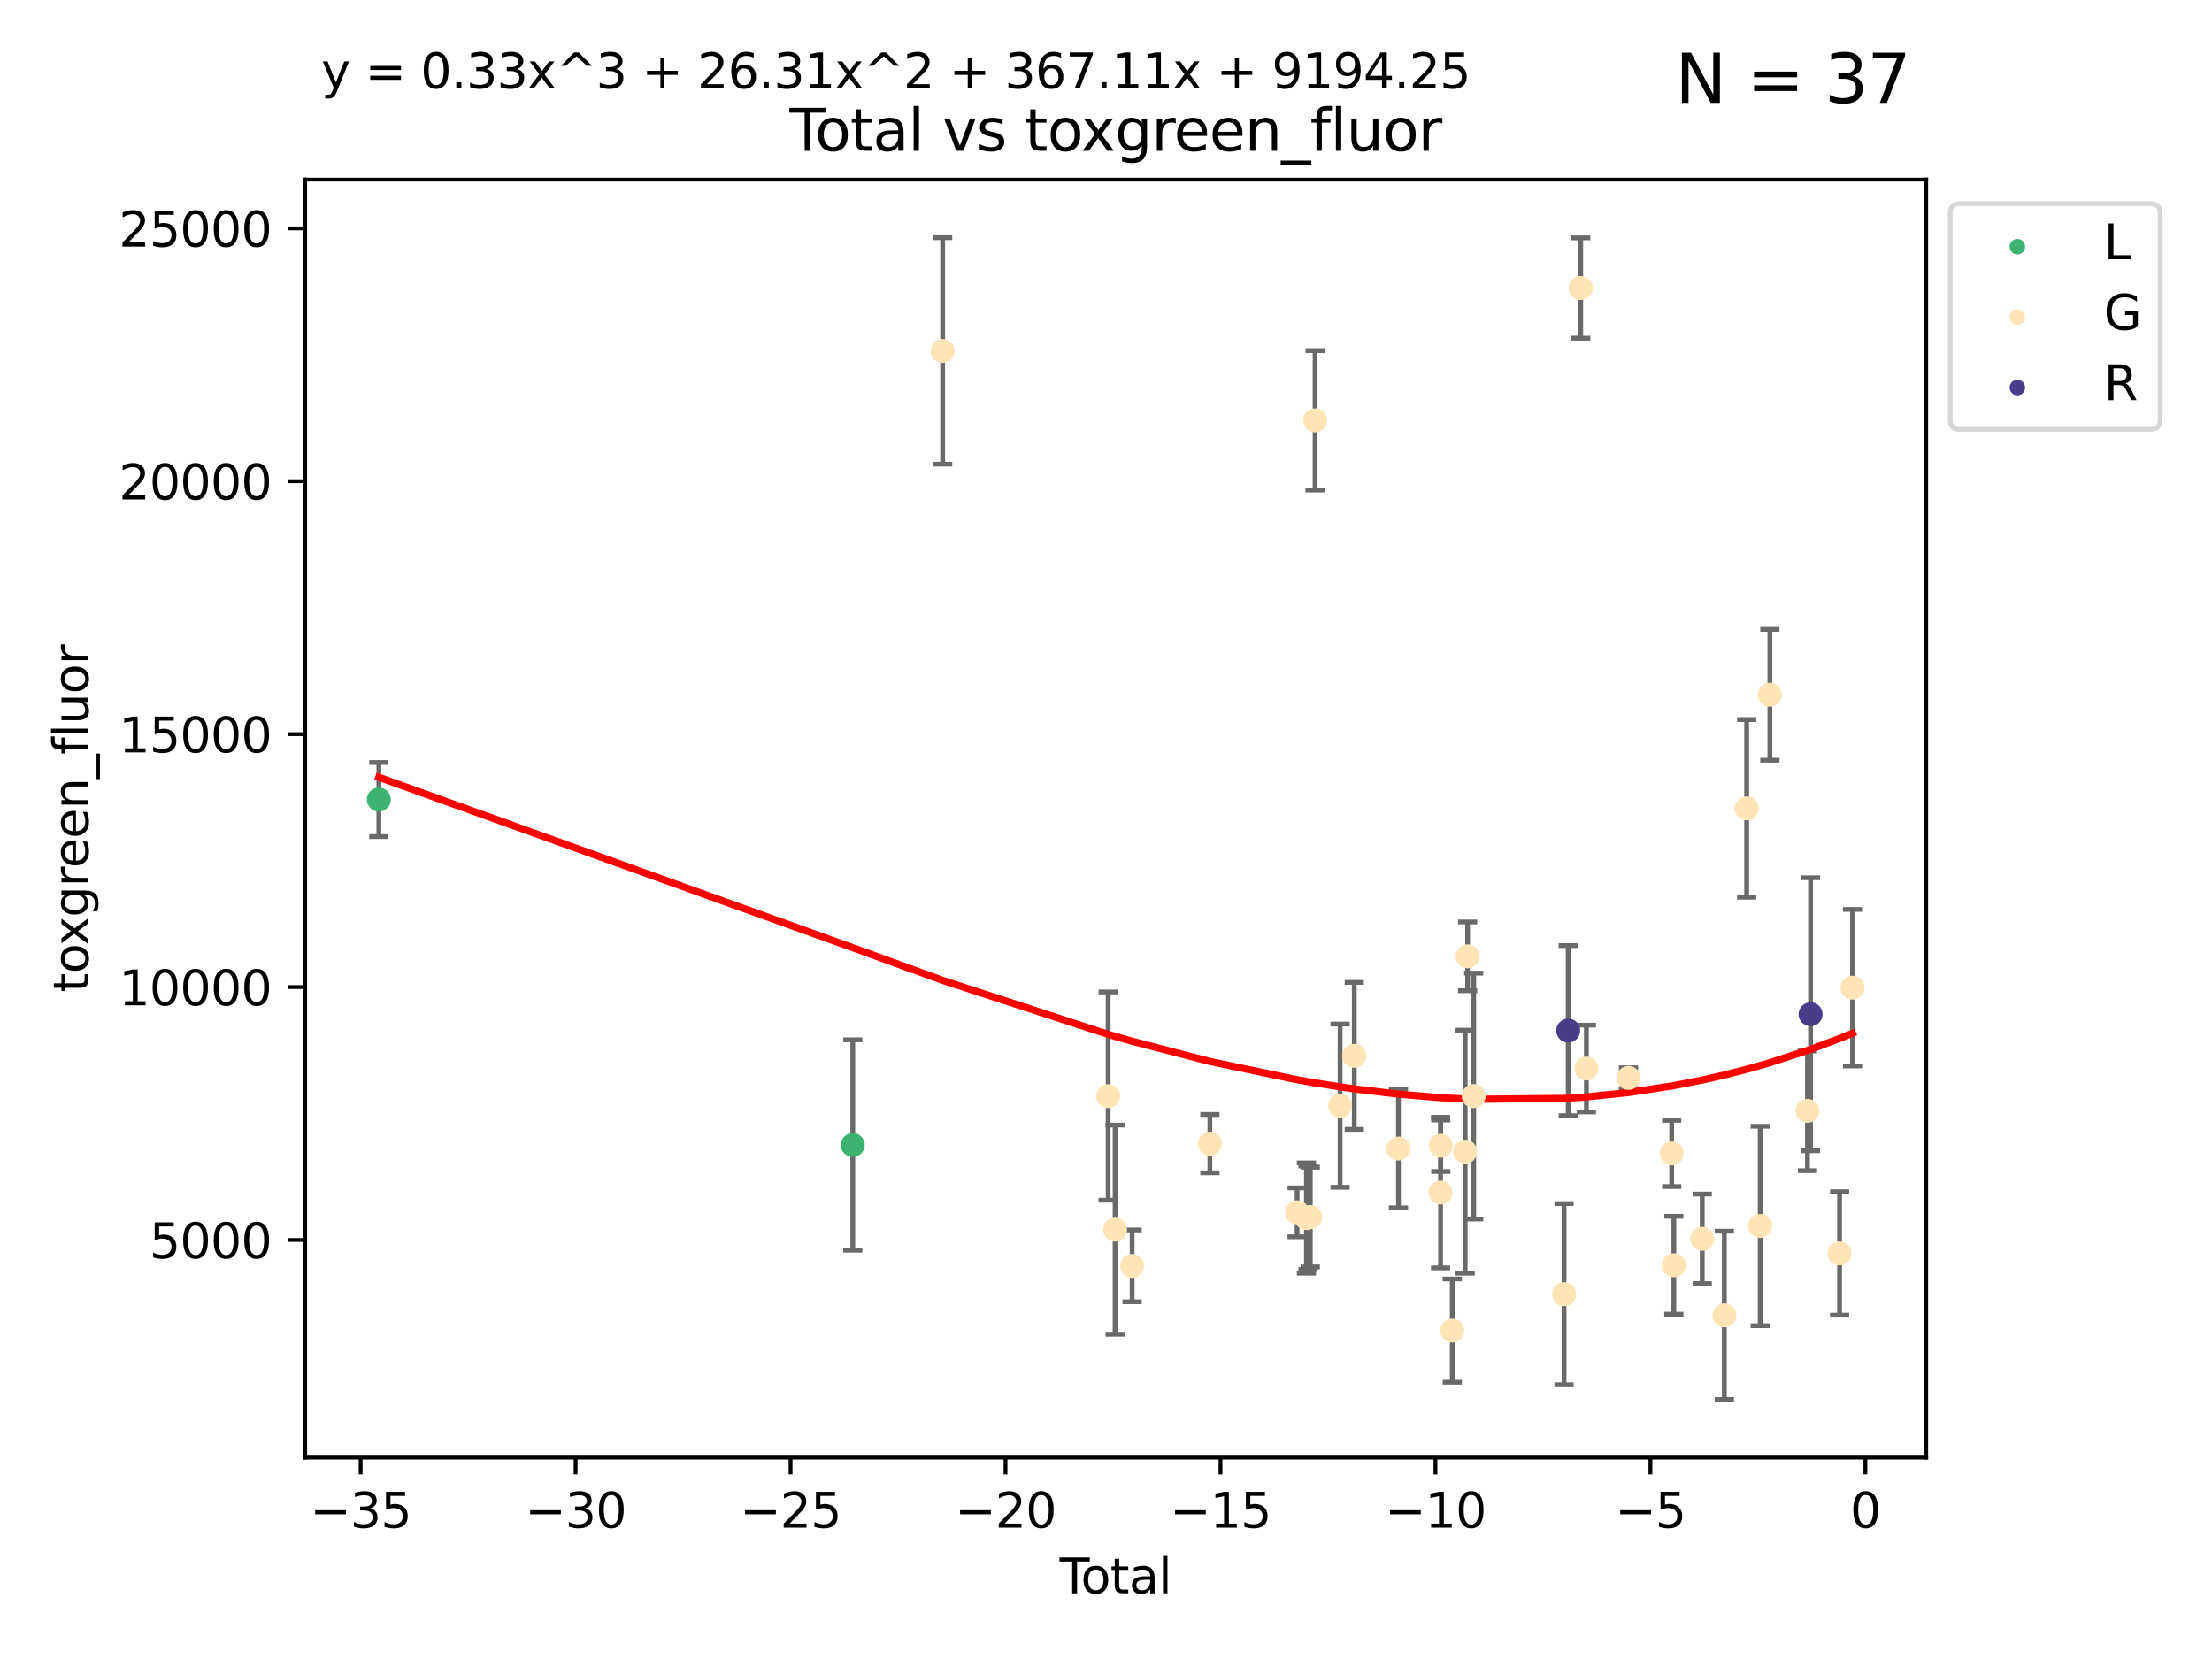 <?xml version="1.0" encoding="utf-8" standalone="no"?>
<!DOCTYPE svg PUBLIC "-//W3C//DTD SVG 1.1//EN"
  "http://www.w3.org/Graphics/SVG/1.1/DTD/svg11.dtd">
<svg xmlns:xlink="http://www.w3.org/1999/xlink" width="460.8pt" height="345.6pt" viewBox="0 0 460.8 345.6" xmlns="http://www.w3.org/2000/svg" version="1.1">
 <defs>
  <style type="text/css">*{stroke-linejoin: round; stroke-linecap: butt}</style>
 </defs>
 <g id="figure_1">
  <g id="patch_1">
   <path d="M 0 345.6 
L 460.8 345.6 
L 460.8 0 
L 0 0 
z
" style="fill: #ffffff"/>
  </g>
  <g id="axes_1">
   <g id="patch_2">
    <path d="M 63.571 303.64 
L 401.26 303.64 
L 401.26 37.411 
L 63.571 37.411 
z
" style="fill: #ffffff"/>
   </g>
   <g id="PathCollection_1">
    <defs>
     <path id="mcc7e824781" d="M 0 1.118 
C 0.297 1.118 0.581 1 0.791 0.791 
C 1 0.581 1.118 0.297 1.118 0 
C 1.118 -0.297 1 -0.581 0.791 -0.791 
C 0.581 -1 0.297 -1.118 0 -1.118 
C -0.297 -1.118 -0.581 -1 -0.791 -0.791 
C -1 -0.581 -1.118 -0.297 -1.118 0 
C -1.118 0.297 -1 0.581 -0.791 0.791 
C -0.581 1 -0.297 1.118 0 1.118 
z
" style="stroke: #3cb371"/>
    </defs>
    <g clip-path="url(#p359109b06a)">
     <use xlink:href="#mcc7e824781" x="78.921" y="166.56" style="fill: #3cb371; stroke: #3cb371"/>
     <use xlink:href="#mcc7e824781" x="177.651" y="238.522" style="fill: #3cb371; stroke: #3cb371"/>
    </g>
   </g>
   <g id="PathCollection_2">
    <defs>
     <path id="m974057c09b" d="M 0 1.118 
C 0.297 1.118 0.581 1 0.791 0.791 
C 1 0.581 1.118 0.297 1.118 0 
C 1.118 -0.297 1 -0.581 0.791 -0.791 
C 0.581 -1 0.297 -1.118 0 -1.118 
C -0.297 -1.118 -0.581 -1 -0.791 -0.791 
C -1 -0.581 -1.118 -0.297 -1.118 0 
C -1.118 0.297 -1 0.581 -0.791 0.791 
C -0.581 1 -0.297 1.118 0 1.118 
z
" style="stroke: #ffe4b5"/>
    </defs>
    <g clip-path="url(#p359109b06a)">
     <use xlink:href="#m974057c09b" x="196.371" y="73.099" style="fill: #ffe4b5; stroke: #ffe4b5"/>
     <use xlink:href="#m974057c09b" x="230.85" y="228.334" style="fill: #ffe4b5; stroke: #ffe4b5"/>
     <use xlink:href="#m974057c09b" x="232.294" y="256.158" style="fill: #ffe4b5; stroke: #ffe4b5"/>
     <use xlink:href="#m974057c09b" x="235.846" y="263.706" style="fill: #ffe4b5; stroke: #ffe4b5"/>
     <use xlink:href="#m974057c09b" x="252.041" y="238.245" style="fill: #ffe4b5; stroke: #ffe4b5"/>
     <use xlink:href="#m974057c09b" x="270.213" y="252.55" style="fill: #ffe4b5; stroke: #ffe4b5"/>
     <use xlink:href="#m974057c09b" x="272.154" y="253.745" style="fill: #ffe4b5; stroke: #ffe4b5"/>
     <use xlink:href="#m974057c09b" x="272.483" y="253.666" style="fill: #ffe4b5; stroke: #ffe4b5"/>
     <use xlink:href="#m974057c09b" x="272.962" y="253.53" style="fill: #ffe4b5; stroke: #ffe4b5"/>
     <use xlink:href="#m974057c09b" x="273.958" y="87.564" style="fill: #ffe4b5; stroke: #ffe4b5"/>
     <use xlink:href="#m974057c09b" x="279.17" y="230.334" style="fill: #ffe4b5; stroke: #ffe4b5"/>
     <use xlink:href="#m974057c09b" x="282.124" y="219.953" style="fill: #ffe4b5; stroke: #ffe4b5"/>
     <use xlink:href="#m974057c09b" x="291.322" y="239.253" style="fill: #ffe4b5; stroke: #ffe4b5"/>
     <use xlink:href="#m974057c09b" x="300.094" y="248.439" style="fill: #ffe4b5; stroke: #ffe4b5"/>
     <use xlink:href="#m974057c09b" x="300.14" y="238.684" style="fill: #ffe4b5; stroke: #ffe4b5"/>
     <use xlink:href="#m974057c09b" x="302.534" y="277.189" style="fill: #ffe4b5; stroke: #ffe4b5"/>
     <use xlink:href="#m974057c09b" x="305.221" y="239.919" style="fill: #ffe4b5; stroke: #ffe4b5"/>
     <use xlink:href="#m974057c09b" x="305.732" y="199.214" style="fill: #ffe4b5; stroke: #ffe4b5"/>
     <use xlink:href="#m974057c09b" x="307.001" y="228.34" style="fill: #ffe4b5; stroke: #ffe4b5"/>
     <use xlink:href="#m974057c09b" x="325.818" y="269.607" style="fill: #ffe4b5; stroke: #ffe4b5"/>
     <use xlink:href="#m974057c09b" x="329.291" y="59.999" style="fill: #ffe4b5; stroke: #ffe4b5"/>
     <use xlink:href="#m974057c09b" x="330.476" y="222.597" style="fill: #ffe4b5; stroke: #ffe4b5"/>
     <use xlink:href="#m974057c09b" x="339.243" y="224.557" style="fill: #ffe4b5; stroke: #ffe4b5"/>
     <use xlink:href="#m974057c09b" x="348.243" y="240.275" style="fill: #ffe4b5; stroke: #ffe4b5"/>
     <use xlink:href="#m974057c09b" x="348.692" y="263.573" style="fill: #ffe4b5; stroke: #ffe4b5"/>
     <use xlink:href="#m974057c09b" x="354.605" y="258.073" style="fill: #ffe4b5; stroke: #ffe4b5"/>
     <use xlink:href="#m974057c09b" x="359.21" y="274.009" style="fill: #ffe4b5; stroke: #ffe4b5"/>
     <use xlink:href="#m974057c09b" x="363.86" y="168.402" style="fill: #ffe4b5; stroke: #ffe4b5"/>
     <use xlink:href="#m974057c09b" x="366.685" y="255.394" style="fill: #ffe4b5; stroke: #ffe4b5"/>
     <use xlink:href="#m974057c09b" x="368.694" y="144.736" style="fill: #ffe4b5; stroke: #ffe4b5"/>
     <use xlink:href="#m974057c09b" x="376.525" y="231.405" style="fill: #ffe4b5; stroke: #ffe4b5"/>
     <use xlink:href="#m974057c09b" x="383.218" y="261.118" style="fill: #ffe4b5; stroke: #ffe4b5"/>
     <use xlink:href="#m974057c09b" x="385.911" y="205.756" style="fill: #ffe4b5; stroke: #ffe4b5"/>
    </g>
   </g>
   <g id="PathCollection_3">
    <defs>
     <path id="mc5adeb39a9" d="M 0 1.118 
C 0.297 1.118 0.581 1 0.791 0.791 
C 1 0.581 1.118 0.297 1.118 0 
C 1.118 -0.297 1 -0.581 0.791 -0.791 
C 0.581 -1 0.297 -1.118 0 -1.118 
C -0.297 -1.118 -0.581 -1 -0.791 -0.791 
C -1 -0.581 -1.118 -0.297 -1.118 0 
C -1.118 0.297 -1 0.581 -0.791 0.791 
C -0.581 1 -0.297 1.118 0 1.118 
z
" style="stroke: #483d8b"/>
    </defs>
    <g clip-path="url(#p359109b06a)">
     <use xlink:href="#mc5adeb39a9" x="326.683" y="214.696" style="fill: #483d8b; stroke: #483d8b"/>
     <use xlink:href="#mc5adeb39a9" x="377.174" y="211.285" style="fill: #483d8b; stroke: #483d8b"/>
    </g>
   </g>
   <g id="matplotlib.axis_1">
    <g id="xtick_1">
     <g id="line2d_1">
      <defs>
       <path id="ma5bbdfb05b" d="M 0 0 
L 0 3.5 
" style="stroke: #000000; stroke-width: 0.8"/>
      </defs>
      <g>
       <use xlink:href="#ma5bbdfb05b" x="75.125" y="303.64" style="stroke: #000000; stroke-width: 0.8"/>
      </g>
     </g>
     <g id="text_1">
      <!-- −35 -->
      <g transform="translate(64.573 318.238)scale(0.1 -0.1)">
       <defs>
        <path id="DejaVuSans-2212" d="M 678 2272 
L 4684 2272 
L 4684 1741 
L 678 1741 
L 678 2272 
z
" transform="scale(0.016)"/>
        <path id="DejaVuSans-33" d="M 2597 2516 
Q 3050 2419 3304 2112 
Q 3559 1806 3559 1356 
Q 3559 666 3084 287 
Q 2609 -91 1734 -91 
Q 1441 -91 1130 -33 
Q 819 25 488 141 
L 488 750 
Q 750 597 1062 519 
Q 1375 441 1716 441 
Q 2309 441 2620 675 
Q 2931 909 2931 1356 
Q 2931 1769 2642 2001 
Q 2353 2234 1838 2234 
L 1294 2234 
L 1294 2753 
L 1863 2753 
Q 2328 2753 2575 2939 
Q 2822 3125 2822 3475 
Q 2822 3834 2567 4026 
Q 2313 4219 1838 4219 
Q 1578 4219 1281 4162 
Q 984 4106 628 3988 
L 628 4550 
Q 988 4650 1302 4700 
Q 1616 4750 1894 4750 
Q 2613 4750 3031 4423 
Q 3450 4097 3450 3541 
Q 3450 3153 3228 2886 
Q 3006 2619 2597 2516 
z
" transform="scale(0.016)"/>
        <path id="DejaVuSans-35" d="M 691 4666 
L 3169 4666 
L 3169 4134 
L 1269 4134 
L 1269 2991 
Q 1406 3038 1543 3061 
Q 1681 3084 1819 3084 
Q 2600 3084 3056 2656 
Q 3513 2228 3513 1497 
Q 3513 744 3044 326 
Q 2575 -91 1722 -91 
Q 1428 -91 1123 -41 
Q 819 9 494 109 
L 494 744 
Q 775 591 1075 516 
Q 1375 441 1709 441 
Q 2250 441 2565 725 
Q 2881 1009 2881 1497 
Q 2881 1984 2565 2268 
Q 2250 2553 1709 2553 
Q 1456 2553 1204 2497 
Q 953 2441 691 2322 
L 691 4666 
z
" transform="scale(0.016)"/>
       </defs>
       <use xlink:href="#DejaVuSans-2212"/>
       <use xlink:href="#DejaVuSans-33" x="83.789"/>
       <use xlink:href="#DejaVuSans-35" x="147.412"/>
      </g>
     </g>
    </g>
    <g id="xtick_2">
     <g id="line2d_2">
      <g>
       <use xlink:href="#ma5bbdfb05b" x="119.906" y="303.64" style="stroke: #000000; stroke-width: 0.8"/>
      </g>
     </g>
     <g id="text_2">
      <!-- −30 -->
      <g transform="translate(109.353 318.238)scale(0.1 -0.1)">
       <defs>
        <path id="DejaVuSans-30" d="M 2034 4250 
Q 1547 4250 1301 3770 
Q 1056 3291 1056 2328 
Q 1056 1369 1301 889 
Q 1547 409 2034 409 
Q 2525 409 2770 889 
Q 3016 1369 3016 2328 
Q 3016 3291 2770 3770 
Q 2525 4250 2034 4250 
z
M 2034 4750 
Q 2819 4750 3233 4129 
Q 3647 3509 3647 2328 
Q 3647 1150 3233 529 
Q 2819 -91 2034 -91 
Q 1250 -91 836 529 
Q 422 1150 422 2328 
Q 422 3509 836 4129 
Q 1250 4750 2034 4750 
z
" transform="scale(0.016)"/>
       </defs>
       <use xlink:href="#DejaVuSans-2212"/>
       <use xlink:href="#DejaVuSans-33" x="83.789"/>
       <use xlink:href="#DejaVuSans-30" x="147.412"/>
      </g>
     </g>
    </g>
    <g id="xtick_3">
     <g id="line2d_3">
      <g>
       <use xlink:href="#ma5bbdfb05b" x="164.686" y="303.64" style="stroke: #000000; stroke-width: 0.8"/>
      </g>
     </g>
     <g id="text_3">
      <!-- −25 -->
      <g transform="translate(154.134 318.238)scale(0.1 -0.1)">
       <defs>
        <path id="DejaVuSans-32" d="M 1228 531 
L 3431 531 
L 3431 0 
L 469 0 
L 469 531 
Q 828 903 1448 1529 
Q 2069 2156 2228 2338 
Q 2531 2678 2651 2914 
Q 2772 3150 2772 3378 
Q 2772 3750 2511 3984 
Q 2250 4219 1831 4219 
Q 1534 4219 1204 4116 
Q 875 4013 500 3803 
L 500 4441 
Q 881 4594 1212 4672 
Q 1544 4750 1819 4750 
Q 2544 4750 2975 4387 
Q 3406 4025 3406 3419 
Q 3406 3131 3298 2873 
Q 3191 2616 2906 2266 
Q 2828 2175 2409 1742 
Q 1991 1309 1228 531 
z
" transform="scale(0.016)"/>
       </defs>
       <use xlink:href="#DejaVuSans-2212"/>
       <use xlink:href="#DejaVuSans-32" x="83.789"/>
       <use xlink:href="#DejaVuSans-35" x="147.412"/>
      </g>
     </g>
    </g>
    <g id="xtick_4">
     <g id="line2d_4">
      <g>
       <use xlink:href="#ma5bbdfb05b" x="209.467" y="303.64" style="stroke: #000000; stroke-width: 0.8"/>
      </g>
     </g>
     <g id="text_4">
      <!-- −20 -->
      <g transform="translate(198.915 318.238)scale(0.1 -0.1)">
       <use xlink:href="#DejaVuSans-2212"/>
       <use xlink:href="#DejaVuSans-32" x="83.789"/>
       <use xlink:href="#DejaVuSans-30" x="147.412"/>
      </g>
     </g>
    </g>
    <g id="xtick_5">
     <g id="line2d_5">
      <g>
       <use xlink:href="#ma5bbdfb05b" x="254.248" y="303.64" style="stroke: #000000; stroke-width: 0.8"/>
      </g>
     </g>
     <g id="text_5">
      <!-- −15 -->
      <g transform="translate(243.695 318.238)scale(0.1 -0.1)">
       <defs>
        <path id="DejaVuSans-31" d="M 794 531 
L 1825 531 
L 1825 4091 
L 703 3866 
L 703 4441 
L 1819 4666 
L 2450 4666 
L 2450 531 
L 3481 531 
L 3481 0 
L 794 0 
L 794 531 
z
" transform="scale(0.016)"/>
       </defs>
       <use xlink:href="#DejaVuSans-2212"/>
       <use xlink:href="#DejaVuSans-31" x="83.789"/>
       <use xlink:href="#DejaVuSans-35" x="147.412"/>
      </g>
     </g>
    </g>
    <g id="xtick_6">
     <g id="line2d_6">
      <g>
       <use xlink:href="#ma5bbdfb05b" x="299.028" y="303.64" style="stroke: #000000; stroke-width: 0.8"/>
      </g>
     </g>
     <g id="text_6">
      <!-- −10 -->
      <g transform="translate(288.476 318.238)scale(0.1 -0.1)">
       <use xlink:href="#DejaVuSans-2212"/>
       <use xlink:href="#DejaVuSans-31" x="83.789"/>
       <use xlink:href="#DejaVuSans-30" x="147.412"/>
      </g>
     </g>
    </g>
    <g id="xtick_7">
     <g id="line2d_7">
      <g>
       <use xlink:href="#ma5bbdfb05b" x="343.809" y="303.64" style="stroke: #000000; stroke-width: 0.8"/>
      </g>
     </g>
     <g id="text_7">
      <!-- −5 -->
      <g transform="translate(336.438 318.238)scale(0.1 -0.1)">
       <use xlink:href="#DejaVuSans-2212"/>
       <use xlink:href="#DejaVuSans-35" x="83.789"/>
      </g>
     </g>
    </g>
    <g id="xtick_8">
     <g id="line2d_8">
      <g>
       <use xlink:href="#ma5bbdfb05b" x="388.59" y="303.64" style="stroke: #000000; stroke-width: 0.8"/>
      </g>
     </g>
     <g id="text_8">
      <!-- 0 -->
      <g transform="translate(385.408 318.238)scale(0.1 -0.1)">
       <use xlink:href="#DejaVuSans-30"/>
      </g>
     </g>
    </g>
    <g id="text_9">
     <!-- Total -->
     <g transform="translate(220.739 331.917)scale(0.1 -0.1)">
      <defs>
       <path id="DejaVuSans-54" d="M -19 4666 
L 3928 4666 
L 3928 4134 
L 2272 4134 
L 2272 0 
L 1638 0 
L 1638 4134 
L -19 4134 
L -19 4666 
z
" transform="scale(0.016)"/>
       <path id="DejaVuSans-6f" d="M 1959 3097 
Q 1497 3097 1228 2736 
Q 959 2375 959 1747 
Q 959 1119 1226 758 
Q 1494 397 1959 397 
Q 2419 397 2687 759 
Q 2956 1122 2956 1747 
Q 2956 2369 2687 2733 
Q 2419 3097 1959 3097 
z
M 1959 3584 
Q 2709 3584 3137 3096 
Q 3566 2609 3566 1747 
Q 3566 888 3137 398 
Q 2709 -91 1959 -91 
Q 1206 -91 779 398 
Q 353 888 353 1747 
Q 353 2609 779 3096 
Q 1206 3584 1959 3584 
z
" transform="scale(0.016)"/>
       <path id="DejaVuSans-74" d="M 1172 4494 
L 1172 3500 
L 2356 3500 
L 2356 3053 
L 1172 3053 
L 1172 1153 
Q 1172 725 1289 603 
Q 1406 481 1766 481 
L 2356 481 
L 2356 0 
L 1766 0 
Q 1100 0 847 248 
Q 594 497 594 1153 
L 594 3053 
L 172 3053 
L 172 3500 
L 594 3500 
L 594 4494 
L 1172 4494 
z
" transform="scale(0.016)"/>
       <path id="DejaVuSans-61" d="M 2194 1759 
Q 1497 1759 1228 1600 
Q 959 1441 959 1056 
Q 959 750 1161 570 
Q 1363 391 1709 391 
Q 2188 391 2477 730 
Q 2766 1069 2766 1631 
L 2766 1759 
L 2194 1759 
z
M 3341 1997 
L 3341 0 
L 2766 0 
L 2766 531 
Q 2569 213 2275 61 
Q 1981 -91 1556 -91 
Q 1019 -91 701 211 
Q 384 513 384 1019 
Q 384 1609 779 1909 
Q 1175 2209 1959 2209 
L 2766 2209 
L 2766 2266 
Q 2766 2663 2505 2880 
Q 2244 3097 1772 3097 
Q 1472 3097 1187 3025 
Q 903 2953 641 2809 
L 641 3341 
Q 956 3463 1253 3523 
Q 1550 3584 1831 3584 
Q 2591 3584 2966 3190 
Q 3341 2797 3341 1997 
z
" transform="scale(0.016)"/>
       <path id="DejaVuSans-6c" d="M 603 4863 
L 1178 4863 
L 1178 0 
L 603 0 
L 603 4863 
z
" transform="scale(0.016)"/>
      </defs>
      <use xlink:href="#DejaVuSans-54"/>
      <use xlink:href="#DejaVuSans-6f" x="44.084"/>
      <use xlink:href="#DejaVuSans-74" x="105.266"/>
      <use xlink:href="#DejaVuSans-61" x="144.475"/>
      <use xlink:href="#DejaVuSans-6c" x="205.754"/>
     </g>
    </g>
   </g>
   <g id="matplotlib.axis_2">
    <g id="ytick_1">
     <g id="line2d_9">
      <defs>
       <path id="m6d8c50a22e" d="M 0 0 
L -3.5 0 
" style="stroke: #000000; stroke-width: 0.8"/>
      </defs>
      <g>
       <use xlink:href="#m6d8c50a22e" x="63.571" y="258.308" style="stroke: #000000; stroke-width: 0.8"/>
      </g>
     </g>
     <g id="text_10">
      <!-- 5000 -->
      <g transform="translate(31.121 262.107)scale(0.1 -0.1)">
       <use xlink:href="#DejaVuSans-35"/>
       <use xlink:href="#DejaVuSans-30" x="63.623"/>
       <use xlink:href="#DejaVuSans-30" x="127.246"/>
       <use xlink:href="#DejaVuSans-30" x="190.869"/>
      </g>
     </g>
    </g>
    <g id="ytick_2">
     <g id="line2d_10">
      <g>
       <use xlink:href="#m6d8c50a22e" x="63.571" y="205.624" style="stroke: #000000; stroke-width: 0.8"/>
      </g>
     </g>
     <g id="text_11">
      <!-- 10000 -->
      <g transform="translate(24.759 209.423)scale(0.1 -0.1)">
       <use xlink:href="#DejaVuSans-31"/>
       <use xlink:href="#DejaVuSans-30" x="63.623"/>
       <use xlink:href="#DejaVuSans-30" x="127.246"/>
       <use xlink:href="#DejaVuSans-30" x="190.869"/>
       <use xlink:href="#DejaVuSans-30" x="254.492"/>
      </g>
     </g>
    </g>
    <g id="ytick_3">
     <g id="line2d_11">
      <g>
       <use xlink:href="#m6d8c50a22e" x="63.571" y="152.939" style="stroke: #000000; stroke-width: 0.8"/>
      </g>
     </g>
     <g id="text_12">
      <!-- 15000 -->
      <g transform="translate(24.759 156.739)scale(0.1 -0.1)">
       <use xlink:href="#DejaVuSans-31"/>
       <use xlink:href="#DejaVuSans-35" x="63.623"/>
       <use xlink:href="#DejaVuSans-30" x="127.246"/>
       <use xlink:href="#DejaVuSans-30" x="190.869"/>
       <use xlink:href="#DejaVuSans-30" x="254.492"/>
      </g>
     </g>
    </g>
    <g id="ytick_4">
     <g id="line2d_12">
      <g>
       <use xlink:href="#m6d8c50a22e" x="63.571" y="100.255" style="stroke: #000000; stroke-width: 0.8"/>
      </g>
     </g>
     <g id="text_13">
      <!-- 20000 -->
      <g transform="translate(24.759 104.054)scale(0.1 -0.1)">
       <use xlink:href="#DejaVuSans-32"/>
       <use xlink:href="#DejaVuSans-30" x="63.623"/>
       <use xlink:href="#DejaVuSans-30" x="127.246"/>
       <use xlink:href="#DejaVuSans-30" x="190.869"/>
       <use xlink:href="#DejaVuSans-30" x="254.492"/>
      </g>
     </g>
    </g>
    <g id="ytick_5">
     <g id="line2d_13">
      <g>
       <use xlink:href="#m6d8c50a22e" x="63.571" y="47.571" style="stroke: #000000; stroke-width: 0.8"/>
      </g>
     </g>
     <g id="text_14">
      <!-- 25000 -->
      <g transform="translate(24.759 51.37)scale(0.1 -0.1)">
       <use xlink:href="#DejaVuSans-32"/>
       <use xlink:href="#DejaVuSans-35" x="63.623"/>
       <use xlink:href="#DejaVuSans-30" x="127.246"/>
       <use xlink:href="#DejaVuSans-30" x="190.869"/>
       <use xlink:href="#DejaVuSans-30" x="254.492"/>
      </g>
     </g>
    </g>
    <g id="text_15">
     <!-- toxgreen_fluor -->
     <g transform="translate(18.401 206.72)rotate(-90)scale(0.1 -0.1)">
      <defs>
       <path id="DejaVuSans-78" d="M 3513 3500 
L 2247 1797 
L 3578 0 
L 2900 0 
L 1881 1375 
L 863 0 
L 184 0 
L 1544 1831 
L 300 3500 
L 978 3500 
L 1906 2253 
L 2834 3500 
L 3513 3500 
z
" transform="scale(0.016)"/>
       <path id="DejaVuSans-67" d="M 2906 1791 
Q 2906 2416 2648 2759 
Q 2391 3103 1925 3103 
Q 1463 3103 1205 2759 
Q 947 2416 947 1791 
Q 947 1169 1205 825 
Q 1463 481 1925 481 
Q 2391 481 2648 825 
Q 2906 1169 2906 1791 
z
M 3481 434 
Q 3481 -459 3084 -895 
Q 2688 -1331 1869 -1331 
Q 1566 -1331 1297 -1286 
Q 1028 -1241 775 -1147 
L 775 -588 
Q 1028 -725 1275 -790 
Q 1522 -856 1778 -856 
Q 2344 -856 2625 -561 
Q 2906 -266 2906 331 
L 2906 616 
Q 2728 306 2450 153 
Q 2172 0 1784 0 
Q 1141 0 747 490 
Q 353 981 353 1791 
Q 353 2603 747 3093 
Q 1141 3584 1784 3584 
Q 2172 3584 2450 3431 
Q 2728 3278 2906 2969 
L 2906 3500 
L 3481 3500 
L 3481 434 
z
" transform="scale(0.016)"/>
       <path id="DejaVuSans-72" d="M 2631 2963 
Q 2534 3019 2420 3045 
Q 2306 3072 2169 3072 
Q 1681 3072 1420 2755 
Q 1159 2438 1159 1844 
L 1159 0 
L 581 0 
L 581 3500 
L 1159 3500 
L 1159 2956 
Q 1341 3275 1631 3429 
Q 1922 3584 2338 3584 
Q 2397 3584 2469 3576 
Q 2541 3569 2628 3553 
L 2631 2963 
z
" transform="scale(0.016)"/>
       <path id="DejaVuSans-65" d="M 3597 1894 
L 3597 1613 
L 953 1613 
Q 991 1019 1311 708 
Q 1631 397 2203 397 
Q 2534 397 2845 478 
Q 3156 559 3463 722 
L 3463 178 
Q 3153 47 2828 -22 
Q 2503 -91 2169 -91 
Q 1331 -91 842 396 
Q 353 884 353 1716 
Q 353 2575 817 3079 
Q 1281 3584 2069 3584 
Q 2775 3584 3186 3129 
Q 3597 2675 3597 1894 
z
M 3022 2063 
Q 3016 2534 2758 2815 
Q 2500 3097 2075 3097 
Q 1594 3097 1305 2825 
Q 1016 2553 972 2059 
L 3022 2063 
z
" transform="scale(0.016)"/>
       <path id="DejaVuSans-6e" d="M 3513 2113 
L 3513 0 
L 2938 0 
L 2938 2094 
Q 2938 2591 2744 2837 
Q 2550 3084 2163 3084 
Q 1697 3084 1428 2787 
Q 1159 2491 1159 1978 
L 1159 0 
L 581 0 
L 581 3500 
L 1159 3500 
L 1159 2956 
Q 1366 3272 1645 3428 
Q 1925 3584 2291 3584 
Q 2894 3584 3203 3211 
Q 3513 2838 3513 2113 
z
" transform="scale(0.016)"/>
       <path id="DejaVuSans-5f" d="M 3263 -1063 
L 3263 -1509 
L -63 -1509 
L -63 -1063 
L 3263 -1063 
z
" transform="scale(0.016)"/>
       <path id="DejaVuSans-66" d="M 2375 4863 
L 2375 4384 
L 1825 4384 
Q 1516 4384 1395 4259 
Q 1275 4134 1275 3809 
L 1275 3500 
L 2222 3500 
L 2222 3053 
L 1275 3053 
L 1275 0 
L 697 0 
L 697 3053 
L 147 3053 
L 147 3500 
L 697 3500 
L 697 3744 
Q 697 4328 969 4595 
Q 1241 4863 1831 4863 
L 2375 4863 
z
" transform="scale(0.016)"/>
       <path id="DejaVuSans-75" d="M 544 1381 
L 544 3500 
L 1119 3500 
L 1119 1403 
Q 1119 906 1312 657 
Q 1506 409 1894 409 
Q 2359 409 2629 706 
Q 2900 1003 2900 1516 
L 2900 3500 
L 3475 3500 
L 3475 0 
L 2900 0 
L 2900 538 
Q 2691 219 2414 64 
Q 2138 -91 1772 -91 
Q 1169 -91 856 284 
Q 544 659 544 1381 
z
M 1991 3584 
L 1991 3584 
z
" transform="scale(0.016)"/>
      </defs>
      <use xlink:href="#DejaVuSans-74"/>
      <use xlink:href="#DejaVuSans-6f" x="39.209"/>
      <use xlink:href="#DejaVuSans-78" x="97.266"/>
      <use xlink:href="#DejaVuSans-67" x="156.445"/>
      <use xlink:href="#DejaVuSans-72" x="219.922"/>
      <use xlink:href="#DejaVuSans-65" x="258.785"/>
      <use xlink:href="#DejaVuSans-65" x="320.309"/>
      <use xlink:href="#DejaVuSans-6e" x="381.832"/>
      <use xlink:href="#DejaVuSans-5f" x="445.211"/>
      <use xlink:href="#DejaVuSans-66" x="495.211"/>
      <use xlink:href="#DejaVuSans-6c" x="530.416"/>
      <use xlink:href="#DejaVuSans-75" x="558.199"/>
      <use xlink:href="#DejaVuSans-6f" x="621.578"/>
      <use xlink:href="#DejaVuSans-72" x="682.76"/>
     </g>
    </g>
   </g>
   <g id="LineCollection_1">
    <path d="M 78.921 174.275 
L 78.921 158.846 
" clip-path="url(#p359109b06a)" style="fill: none; stroke: #696969"/>
    <path d="M 177.651 260.439 
L 177.651 216.605 
" clip-path="url(#p359109b06a)" style="fill: none; stroke: #696969"/>
   </g>
   <g id="line2d_14">
    <defs>
     <path id="mc4307fb072" d="M 2 0 
L -2 -0 
" style="stroke: #696969"/>
    </defs>
    <g clip-path="url(#p359109b06a)">
     <use xlink:href="#mc4307fb072" x="78.921" y="174.275" style="fill: #696969; stroke: #696969"/>
     <use xlink:href="#mc4307fb072" x="177.651" y="260.439" style="fill: #696969; stroke: #696969"/>
    </g>
   </g>
   <g id="line2d_15">
    <g clip-path="url(#p359109b06a)">
     <use xlink:href="#mc4307fb072" x="78.921" y="158.846" style="fill: #696969; stroke: #696969"/>
     <use xlink:href="#mc4307fb072" x="177.651" y="216.605" style="fill: #696969; stroke: #696969"/>
    </g>
   </g>
   <g id="LineCollection_2">
    <path d="M 196.371 96.686 
L 196.371 49.513 
" clip-path="url(#p359109b06a)" style="fill: none; stroke: #696969"/>
    <path d="M 230.85 250.027 
L 230.85 206.642 
" clip-path="url(#p359109b06a)" style="fill: none; stroke: #696969"/>
    <path d="M 232.294 277.943 
L 232.294 234.374 
" clip-path="url(#p359109b06a)" style="fill: none; stroke: #696969"/>
    <path d="M 235.846 271.192 
L 235.846 256.219 
" clip-path="url(#p359109b06a)" style="fill: none; stroke: #696969"/>
    <path d="M 252.041 244.33 
L 252.041 232.16 
" clip-path="url(#p359109b06a)" style="fill: none; stroke: #696969"/>
    <path d="M 270.213 257.646 
L 270.213 247.454 
" clip-path="url(#p359109b06a)" style="fill: none; stroke: #696969"/>
    <path d="M 272.154 265.232 
L 272.154 242.258 
" clip-path="url(#p359109b06a)" style="fill: none; stroke: #696969"/>
    <path d="M 272.483 264.438 
L 272.483 242.894 
" clip-path="url(#p359109b06a)" style="fill: none; stroke: #696969"/>
    <path d="M 272.962 263.917 
L 272.962 243.143 
" clip-path="url(#p359109b06a)" style="fill: none; stroke: #696969"/>
    <path d="M 273.958 102.087 
L 273.958 73.041 
" clip-path="url(#p359109b06a)" style="fill: none; stroke: #696969"/>
    <path d="M 279.17 247.334 
L 279.17 213.334 
" clip-path="url(#p359109b06a)" style="fill: none; stroke: #696969"/>
    <path d="M 282.124 235.26 
L 282.124 204.647 
" clip-path="url(#p359109b06a)" style="fill: none; stroke: #696969"/>
    <path d="M 291.322 251.611 
L 291.322 226.895 
" clip-path="url(#p359109b06a)" style="fill: none; stroke: #696969"/>
    <path d="M 300.094 264.127 
L 300.094 232.751 
" clip-path="url(#p359109b06a)" style="fill: none; stroke: #696969"/>
    <path d="M 300.14 244.053 
L 300.14 233.315 
" clip-path="url(#p359109b06a)" style="fill: none; stroke: #696969"/>
    <path d="M 302.534 287.942 
L 302.534 266.435 
" clip-path="url(#p359109b06a)" style="fill: none; stroke: #696969"/>
    <path d="M 305.221 265.23 
L 305.221 214.608 
" clip-path="url(#p359109b06a)" style="fill: none; stroke: #696969"/>
    <path d="M 305.732 206.375 
L 305.732 192.053 
" clip-path="url(#p359109b06a)" style="fill: none; stroke: #696969"/>
    <path d="M 307.001 253.95 
L 307.001 202.729 
" clip-path="url(#p359109b06a)" style="fill: none; stroke: #696969"/>
    <path d="M 325.818 288.474 
L 325.818 250.739 
" clip-path="url(#p359109b06a)" style="fill: none; stroke: #696969"/>
    <path d="M 329.291 70.448 
L 329.291 49.55 
" clip-path="url(#p359109b06a)" style="fill: none; stroke: #696969"/>
    <path d="M 330.476 231.633 
L 330.476 213.562 
" clip-path="url(#p359109b06a)" style="fill: none; stroke: #696969"/>
    <path d="M 339.243 226.669 
L 339.243 222.445 
" clip-path="url(#p359109b06a)" style="fill: none; stroke: #696969"/>
    <path d="M 348.243 247.175 
L 348.243 233.376 
" clip-path="url(#p359109b06a)" style="fill: none; stroke: #696969"/>
    <path d="M 348.692 273.778 
L 348.692 253.369 
" clip-path="url(#p359109b06a)" style="fill: none; stroke: #696969"/>
    <path d="M 354.605 267.391 
L 354.605 248.754 
" clip-path="url(#p359109b06a)" style="fill: none; stroke: #696969"/>
    <path d="M 359.21 291.539 
L 359.21 256.48 
" clip-path="url(#p359109b06a)" style="fill: none; stroke: #696969"/>
    <path d="M 363.86 186.905 
L 363.86 149.9 
" clip-path="url(#p359109b06a)" style="fill: none; stroke: #696969"/>
    <path d="M 366.685 276.164 
L 366.685 234.625 
" clip-path="url(#p359109b06a)" style="fill: none; stroke: #696969"/>
    <path d="M 368.694 158.368 
L 368.694 131.105 
" clip-path="url(#p359109b06a)" style="fill: none; stroke: #696969"/>
    <path d="M 376.525 243.876 
L 376.525 218.934 
" clip-path="url(#p359109b06a)" style="fill: none; stroke: #696969"/>
    <path d="M 383.218 273.973 
L 383.218 248.262 
" clip-path="url(#p359109b06a)" style="fill: none; stroke: #696969"/>
    <path d="M 385.911 222.061 
L 385.911 189.45 
" clip-path="url(#p359109b06a)" style="fill: none; stroke: #696969"/>
   </g>
   <g id="line2d_16">
    <g clip-path="url(#p359109b06a)">
     <use xlink:href="#mc4307fb072" x="196.371" y="96.686" style="fill: #696969; stroke: #696969"/>
     <use xlink:href="#mc4307fb072" x="230.85" y="250.027" style="fill: #696969; stroke: #696969"/>
     <use xlink:href="#mc4307fb072" x="232.294" y="277.943" style="fill: #696969; stroke: #696969"/>
     <use xlink:href="#mc4307fb072" x="235.846" y="271.192" style="fill: #696969; stroke: #696969"/>
     <use xlink:href="#mc4307fb072" x="252.041" y="244.33" style="fill: #696969; stroke: #696969"/>
     <use xlink:href="#mc4307fb072" x="270.213" y="257.646" style="fill: #696969; stroke: #696969"/>
     <use xlink:href="#mc4307fb072" x="272.154" y="265.232" style="fill: #696969; stroke: #696969"/>
     <use xlink:href="#mc4307fb072" x="272.483" y="264.438" style="fill: #696969; stroke: #696969"/>
     <use xlink:href="#mc4307fb072" x="272.962" y="263.917" style="fill: #696969; stroke: #696969"/>
     <use xlink:href="#mc4307fb072" x="273.958" y="102.087" style="fill: #696969; stroke: #696969"/>
     <use xlink:href="#mc4307fb072" x="279.17" y="247.334" style="fill: #696969; stroke: #696969"/>
     <use xlink:href="#mc4307fb072" x="282.124" y="235.26" style="fill: #696969; stroke: #696969"/>
     <use xlink:href="#mc4307fb072" x="291.322" y="251.611" style="fill: #696969; stroke: #696969"/>
     <use xlink:href="#mc4307fb072" x="300.094" y="264.127" style="fill: #696969; stroke: #696969"/>
     <use xlink:href="#mc4307fb072" x="300.14" y="244.053" style="fill: #696969; stroke: #696969"/>
     <use xlink:href="#mc4307fb072" x="302.534" y="287.942" style="fill: #696969; stroke: #696969"/>
     <use xlink:href="#mc4307fb072" x="305.221" y="265.23" style="fill: #696969; stroke: #696969"/>
     <use xlink:href="#mc4307fb072" x="305.732" y="206.375" style="fill: #696969; stroke: #696969"/>
     <use xlink:href="#mc4307fb072" x="307.001" y="253.95" style="fill: #696969; stroke: #696969"/>
     <use xlink:href="#mc4307fb072" x="325.818" y="288.474" style="fill: #696969; stroke: #696969"/>
     <use xlink:href="#mc4307fb072" x="329.291" y="70.448" style="fill: #696969; stroke: #696969"/>
     <use xlink:href="#mc4307fb072" x="330.476" y="231.633" style="fill: #696969; stroke: #696969"/>
     <use xlink:href="#mc4307fb072" x="339.243" y="226.669" style="fill: #696969; stroke: #696969"/>
     <use xlink:href="#mc4307fb072" x="348.243" y="247.175" style="fill: #696969; stroke: #696969"/>
     <use xlink:href="#mc4307fb072" x="348.692" y="273.778" style="fill: #696969; stroke: #696969"/>
     <use xlink:href="#mc4307fb072" x="354.605" y="267.391" style="fill: #696969; stroke: #696969"/>
     <use xlink:href="#mc4307fb072" x="359.21" y="291.539" style="fill: #696969; stroke: #696969"/>
     <use xlink:href="#mc4307fb072" x="363.86" y="186.905" style="fill: #696969; stroke: #696969"/>
     <use xlink:href="#mc4307fb072" x="366.685" y="276.164" style="fill: #696969; stroke: #696969"/>
     <use xlink:href="#mc4307fb072" x="368.694" y="158.368" style="fill: #696969; stroke: #696969"/>
     <use xlink:href="#mc4307fb072" x="376.525" y="243.876" style="fill: #696969; stroke: #696969"/>
     <use xlink:href="#mc4307fb072" x="383.218" y="273.973" style="fill: #696969; stroke: #696969"/>
     <use xlink:href="#mc4307fb072" x="385.911" y="222.061" style="fill: #696969; stroke: #696969"/>
    </g>
   </g>
   <g id="line2d_17">
    <g clip-path="url(#p359109b06a)">
     <use xlink:href="#mc4307fb072" x="196.371" y="49.513" style="fill: #696969; stroke: #696969"/>
     <use xlink:href="#mc4307fb072" x="230.85" y="206.642" style="fill: #696969; stroke: #696969"/>
     <use xlink:href="#mc4307fb072" x="232.294" y="234.374" style="fill: #696969; stroke: #696969"/>
     <use xlink:href="#mc4307fb072" x="235.846" y="256.219" style="fill: #696969; stroke: #696969"/>
     <use xlink:href="#mc4307fb072" x="252.041" y="232.16" style="fill: #696969; stroke: #696969"/>
     <use xlink:href="#mc4307fb072" x="270.213" y="247.454" style="fill: #696969; stroke: #696969"/>
     <use xlink:href="#mc4307fb072" x="272.154" y="242.258" style="fill: #696969; stroke: #696969"/>
     <use xlink:href="#mc4307fb072" x="272.483" y="242.894" style="fill: #696969; stroke: #696969"/>
     <use xlink:href="#mc4307fb072" x="272.962" y="243.143" style="fill: #696969; stroke: #696969"/>
     <use xlink:href="#mc4307fb072" x="273.958" y="73.041" style="fill: #696969; stroke: #696969"/>
     <use xlink:href="#mc4307fb072" x="279.17" y="213.334" style="fill: #696969; stroke: #696969"/>
     <use xlink:href="#mc4307fb072" x="282.124" y="204.647" style="fill: #696969; stroke: #696969"/>
     <use xlink:href="#mc4307fb072" x="291.322" y="226.895" style="fill: #696969; stroke: #696969"/>
     <use xlink:href="#mc4307fb072" x="300.094" y="232.751" style="fill: #696969; stroke: #696969"/>
     <use xlink:href="#mc4307fb072" x="300.14" y="233.315" style="fill: #696969; stroke: #696969"/>
     <use xlink:href="#mc4307fb072" x="302.534" y="266.435" style="fill: #696969; stroke: #696969"/>
     <use xlink:href="#mc4307fb072" x="305.221" y="214.608" style="fill: #696969; stroke: #696969"/>
     <use xlink:href="#mc4307fb072" x="305.732" y="192.053" style="fill: #696969; stroke: #696969"/>
     <use xlink:href="#mc4307fb072" x="307.001" y="202.729" style="fill: #696969; stroke: #696969"/>
     <use xlink:href="#mc4307fb072" x="325.818" y="250.739" style="fill: #696969; stroke: #696969"/>
     <use xlink:href="#mc4307fb072" x="329.291" y="49.55" style="fill: #696969; stroke: #696969"/>
     <use xlink:href="#mc4307fb072" x="330.476" y="213.562" style="fill: #696969; stroke: #696969"/>
     <use xlink:href="#mc4307fb072" x="339.243" y="222.445" style="fill: #696969; stroke: #696969"/>
     <use xlink:href="#mc4307fb072" x="348.243" y="233.376" style="fill: #696969; stroke: #696969"/>
     <use xlink:href="#mc4307fb072" x="348.692" y="253.369" style="fill: #696969; stroke: #696969"/>
     <use xlink:href="#mc4307fb072" x="354.605" y="248.754" style="fill: #696969; stroke: #696969"/>
     <use xlink:href="#mc4307fb072" x="359.21" y="256.48" style="fill: #696969; stroke: #696969"/>
     <use xlink:href="#mc4307fb072" x="363.86" y="149.9" style="fill: #696969; stroke: #696969"/>
     <use xlink:href="#mc4307fb072" x="366.685" y="234.625" style="fill: #696969; stroke: #696969"/>
     <use xlink:href="#mc4307fb072" x="368.694" y="131.105" style="fill: #696969; stroke: #696969"/>
     <use xlink:href="#mc4307fb072" x="376.525" y="218.934" style="fill: #696969; stroke: #696969"/>
     <use xlink:href="#mc4307fb072" x="383.218" y="248.262" style="fill: #696969; stroke: #696969"/>
     <use xlink:href="#mc4307fb072" x="385.911" y="189.45" style="fill: #696969; stroke: #696969"/>
    </g>
   </g>
   <g id="LineCollection_3">
    <path d="M 326.683 232.406 
L 326.683 196.986 
" clip-path="url(#p359109b06a)" style="fill: none; stroke: #696969"/>
    <path d="M 377.174 239.72 
L 377.174 182.85 
" clip-path="url(#p359109b06a)" style="fill: none; stroke: #696969"/>
   </g>
   <g id="line2d_18">
    <g clip-path="url(#p359109b06a)">
     <use xlink:href="#mc4307fb072" x="326.683" y="232.406" style="fill: #696969; stroke: #696969"/>
     <use xlink:href="#mc4307fb072" x="377.174" y="239.72" style="fill: #696969; stroke: #696969"/>
    </g>
   </g>
   <g id="line2d_19">
    <g clip-path="url(#p359109b06a)">
     <use xlink:href="#mc4307fb072" x="326.683" y="196.986" style="fill: #696969; stroke: #696969"/>
     <use xlink:href="#mc4307fb072" x="377.174" y="182.85" style="fill: #696969; stroke: #696969"/>
    </g>
   </g>
   <g id="line2d_20">
    <path d="M 78.921 161.924 
L 177.651 197.421 
L 196.371 204.232 
L 230.85 215.476 
L 232.294 215.896 
L 235.846 216.909 
L 252.041 221.122 
L 270.213 224.937 
L 272.154 225.28 
L 272.483 225.338 
L 272.962 225.42 
L 273.958 225.588 
L 279.17 226.411 
L 282.124 226.834 
L 291.322 227.934 
L 300.094 228.664 
L 300.14 228.667 
L 302.534 228.809 
L 305.221 228.938 
L 305.732 228.959 
L 307.001 229.006 
L 325.818 228.819 
L 326.683 228.768 
L 329.291 228.594 
L 330.476 228.503 
L 339.243 227.599 
L 348.243 226.235 
L 348.692 226.155 
L 354.605 224.992 
L 359.21 223.944 
L 363.86 222.755 
L 366.685 221.968 
L 368.694 221.377 
L 376.525 218.83 
L 377.174 218.601 
L 383.218 216.335 
L 385.911 215.246 
" clip-path="url(#p359109b06a)" style="fill: none; stroke: #ff0000; stroke-width: 1.5; stroke-linecap: square"/>
   </g>
   <g id="line2d_21">
    <defs>
     <path id="md18f6b094a" d="M 0 2 
C 0.53 2 1.039 1.789 1.414 1.414 
C 1.789 1.039 2 0.53 2 0 
C 2 -0.53 1.789 -1.039 1.414 -1.414 
C 1.039 -1.789 0.53 -2 0 -2 
C -0.53 -2 -1.039 -1.789 -1.414 -1.414 
C -1.789 -1.039 -2 -0.53 -2 0 
C -2 0.53 -1.789 1.039 -1.414 1.414 
C -1.039 1.789 -0.53 2 0 2 
z
" style="stroke: #3cb371"/>
    </defs>
    <g clip-path="url(#p359109b06a)">
     <use xlink:href="#md18f6b094a" x="78.921" y="166.56" style="fill: #3cb371; stroke: #3cb371"/>
     <use xlink:href="#md18f6b094a" x="177.651" y="238.522" style="fill: #3cb371; stroke: #3cb371"/>
    </g>
   </g>
   <g id="line2d_22">
    <defs>
     <path id="m7d6f35d0cd" d="M 0 2 
C 0.53 2 1.039 1.789 1.414 1.414 
C 1.789 1.039 2 0.53 2 0 
C 2 -0.53 1.789 -1.039 1.414 -1.414 
C 1.039 -1.789 0.53 -2 0 -2 
C -0.53 -2 -1.039 -1.789 -1.414 -1.414 
C -1.789 -1.039 -2 -0.53 -2 0 
C -2 0.53 -1.789 1.039 -1.414 1.414 
C -1.039 1.789 -0.53 2 0 2 
z
" style="stroke: #ffe4b5"/>
    </defs>
    <g clip-path="url(#p359109b06a)">
     <use xlink:href="#m7d6f35d0cd" x="196.371" y="73.099" style="fill: #ffe4b5; stroke: #ffe4b5"/>
     <use xlink:href="#m7d6f35d0cd" x="230.85" y="228.334" style="fill: #ffe4b5; stroke: #ffe4b5"/>
     <use xlink:href="#m7d6f35d0cd" x="232.294" y="256.158" style="fill: #ffe4b5; stroke: #ffe4b5"/>
     <use xlink:href="#m7d6f35d0cd" x="235.846" y="263.706" style="fill: #ffe4b5; stroke: #ffe4b5"/>
     <use xlink:href="#m7d6f35d0cd" x="252.041" y="238.245" style="fill: #ffe4b5; stroke: #ffe4b5"/>
     <use xlink:href="#m7d6f35d0cd" x="270.213" y="252.55" style="fill: #ffe4b5; stroke: #ffe4b5"/>
     <use xlink:href="#m7d6f35d0cd" x="272.154" y="253.745" style="fill: #ffe4b5; stroke: #ffe4b5"/>
     <use xlink:href="#m7d6f35d0cd" x="272.483" y="253.666" style="fill: #ffe4b5; stroke: #ffe4b5"/>
     <use xlink:href="#m7d6f35d0cd" x="272.962" y="253.53" style="fill: #ffe4b5; stroke: #ffe4b5"/>
     <use xlink:href="#m7d6f35d0cd" x="273.958" y="87.564" style="fill: #ffe4b5; stroke: #ffe4b5"/>
     <use xlink:href="#m7d6f35d0cd" x="279.17" y="230.334" style="fill: #ffe4b5; stroke: #ffe4b5"/>
     <use xlink:href="#m7d6f35d0cd" x="282.124" y="219.953" style="fill: #ffe4b5; stroke: #ffe4b5"/>
     <use xlink:href="#m7d6f35d0cd" x="291.322" y="239.253" style="fill: #ffe4b5; stroke: #ffe4b5"/>
     <use xlink:href="#m7d6f35d0cd" x="300.094" y="248.439" style="fill: #ffe4b5; stroke: #ffe4b5"/>
     <use xlink:href="#m7d6f35d0cd" x="300.14" y="238.684" style="fill: #ffe4b5; stroke: #ffe4b5"/>
     <use xlink:href="#m7d6f35d0cd" x="302.534" y="277.189" style="fill: #ffe4b5; stroke: #ffe4b5"/>
     <use xlink:href="#m7d6f35d0cd" x="305.221" y="239.919" style="fill: #ffe4b5; stroke: #ffe4b5"/>
     <use xlink:href="#m7d6f35d0cd" x="305.732" y="199.214" style="fill: #ffe4b5; stroke: #ffe4b5"/>
     <use xlink:href="#m7d6f35d0cd" x="307.001" y="228.34" style="fill: #ffe4b5; stroke: #ffe4b5"/>
     <use xlink:href="#m7d6f35d0cd" x="325.818" y="269.607" style="fill: #ffe4b5; stroke: #ffe4b5"/>
     <use xlink:href="#m7d6f35d0cd" x="329.291" y="59.999" style="fill: #ffe4b5; stroke: #ffe4b5"/>
     <use xlink:href="#m7d6f35d0cd" x="330.476" y="222.597" style="fill: #ffe4b5; stroke: #ffe4b5"/>
     <use xlink:href="#m7d6f35d0cd" x="339.243" y="224.557" style="fill: #ffe4b5; stroke: #ffe4b5"/>
     <use xlink:href="#m7d6f35d0cd" x="348.243" y="240.275" style="fill: #ffe4b5; stroke: #ffe4b5"/>
     <use xlink:href="#m7d6f35d0cd" x="348.692" y="263.573" style="fill: #ffe4b5; stroke: #ffe4b5"/>
     <use xlink:href="#m7d6f35d0cd" x="354.605" y="258.073" style="fill: #ffe4b5; stroke: #ffe4b5"/>
     <use xlink:href="#m7d6f35d0cd" x="359.21" y="274.009" style="fill: #ffe4b5; stroke: #ffe4b5"/>
     <use xlink:href="#m7d6f35d0cd" x="363.86" y="168.402" style="fill: #ffe4b5; stroke: #ffe4b5"/>
     <use xlink:href="#m7d6f35d0cd" x="366.685" y="255.394" style="fill: #ffe4b5; stroke: #ffe4b5"/>
     <use xlink:href="#m7d6f35d0cd" x="368.694" y="144.736" style="fill: #ffe4b5; stroke: #ffe4b5"/>
     <use xlink:href="#m7d6f35d0cd" x="376.525" y="231.405" style="fill: #ffe4b5; stroke: #ffe4b5"/>
     <use xlink:href="#m7d6f35d0cd" x="383.218" y="261.118" style="fill: #ffe4b5; stroke: #ffe4b5"/>
     <use xlink:href="#m7d6f35d0cd" x="385.911" y="205.756" style="fill: #ffe4b5; stroke: #ffe4b5"/>
    </g>
   </g>
   <g id="line2d_23">
    <defs>
     <path id="ma7e11234af" d="M 0 2 
C 0.53 2 1.039 1.789 1.414 1.414 
C 1.789 1.039 2 0.53 2 0 
C 2 -0.53 1.789 -1.039 1.414 -1.414 
C 1.039 -1.789 0.53 -2 0 -2 
C -0.53 -2 -1.039 -1.789 -1.414 -1.414 
C -1.789 -1.039 -2 -0.53 -2 0 
C -2 0.53 -1.789 1.039 -1.414 1.414 
C -1.039 1.789 -0.53 2 0 2 
z
" style="stroke: #483d8b"/>
    </defs>
    <g clip-path="url(#p359109b06a)">
     <use xlink:href="#ma7e11234af" x="326.683" y="214.696" style="fill: #483d8b; stroke: #483d8b"/>
     <use xlink:href="#ma7e11234af" x="377.174" y="211.285" style="fill: #483d8b; stroke: #483d8b"/>
    </g>
   </g>
   <g id="patch_3">
    <path d="M 63.571 303.64 
L 63.571 37.411 
" style="fill: none; stroke: #000000; stroke-width: 0.8; stroke-linejoin: miter; stroke-linecap: square"/>
   </g>
   <g id="patch_4">
    <path d="M 401.26 303.64 
L 401.26 37.411 
" style="fill: none; stroke: #000000; stroke-width: 0.8; stroke-linejoin: miter; stroke-linecap: square"/>
   </g>
   <g id="patch_5">
    <path d="M 63.571 303.64 
L 401.26 303.64 
" style="fill: none; stroke: #000000; stroke-width: 0.8; stroke-linejoin: miter; stroke-linecap: square"/>
   </g>
   <g id="patch_6">
    <path d="M 63.571 37.411 
L 401.26 37.411 
" style="fill: none; stroke: #000000; stroke-width: 0.8; stroke-linejoin: miter; stroke-linecap: square"/>
   </g>
   <g id="text_16">
    <!-- N = 37 -->
    <g transform="translate(348.964 21.426)scale(0.14 -0.14)">
     <defs>
      <path id="DejaVuSans-4e" d="M 628 4666 
L 1478 4666 
L 3547 763 
L 3547 4666 
L 4159 4666 
L 4159 0 
L 3309 0 
L 1241 3903 
L 1241 0 
L 628 0 
L 628 4666 
z
" transform="scale(0.016)"/>
      <path id="DejaVuSans-20" transform="scale(0.016)"/>
      <path id="DejaVuSans-3d" d="M 678 2906 
L 4684 2906 
L 4684 2381 
L 678 2381 
L 678 2906 
z
M 678 1631 
L 4684 1631 
L 4684 1100 
L 678 1100 
L 678 1631 
z
" transform="scale(0.016)"/>
      <path id="DejaVuSans-37" d="M 525 4666 
L 3525 4666 
L 3525 4397 
L 1831 0 
L 1172 0 
L 2766 4134 
L 525 4134 
L 525 4666 
z
" transform="scale(0.016)"/>
     </defs>
     <use xlink:href="#DejaVuSans-4e"/>
     <use xlink:href="#DejaVuSans-20" x="74.805"/>
     <use xlink:href="#DejaVuSans-3d" x="106.592"/>
     <use xlink:href="#DejaVuSans-20" x="190.381"/>
     <use xlink:href="#DejaVuSans-33" x="222.168"/>
     <use xlink:href="#DejaVuSans-37" x="285.791"/>
    </g>
   </g>
   <g id="text_17">
    <!-- y = 0.33x^3 + 26.31x^2 + 367.11x + 9194.25 -->
    <g transform="translate(66.948 18.387)scale(0.1 -0.1)">
     <defs>
      <path id="DejaVuSans-79" d="M 2059 -325 
Q 1816 -950 1584 -1140 
Q 1353 -1331 966 -1331 
L 506 -1331 
L 506 -850 
L 844 -850 
Q 1081 -850 1212 -737 
Q 1344 -625 1503 -206 
L 1606 56 
L 191 3500 
L 800 3500 
L 1894 763 
L 2988 3500 
L 3597 3500 
L 2059 -325 
z
" transform="scale(0.016)"/>
      <path id="DejaVuSans-2e" d="M 684 794 
L 1344 794 
L 1344 0 
L 684 0 
L 684 794 
z
" transform="scale(0.016)"/>
      <path id="DejaVuSans-5e" d="M 2988 4666 
L 4684 2925 
L 4056 2925 
L 2681 4159 
L 1306 2925 
L 678 2925 
L 2375 4666 
L 2988 4666 
z
" transform="scale(0.016)"/>
      <path id="DejaVuSans-2b" d="M 2944 4013 
L 2944 2272 
L 4684 2272 
L 4684 1741 
L 2944 1741 
L 2944 0 
L 2419 0 
L 2419 1741 
L 678 1741 
L 678 2272 
L 2419 2272 
L 2419 4013 
L 2944 4013 
z
" transform="scale(0.016)"/>
      <path id="DejaVuSans-36" d="M 2113 2584 
Q 1688 2584 1439 2293 
Q 1191 2003 1191 1497 
Q 1191 994 1439 701 
Q 1688 409 2113 409 
Q 2538 409 2786 701 
Q 3034 994 3034 1497 
Q 3034 2003 2786 2293 
Q 2538 2584 2113 2584 
z
M 3366 4563 
L 3366 3988 
Q 3128 4100 2886 4159 
Q 2644 4219 2406 4219 
Q 1781 4219 1451 3797 
Q 1122 3375 1075 2522 
Q 1259 2794 1537 2939 
Q 1816 3084 2150 3084 
Q 2853 3084 3261 2657 
Q 3669 2231 3669 1497 
Q 3669 778 3244 343 
Q 2819 -91 2113 -91 
Q 1303 -91 875 529 
Q 447 1150 447 2328 
Q 447 3434 972 4092 
Q 1497 4750 2381 4750 
Q 2619 4750 2861 4703 
Q 3103 4656 3366 4563 
z
" transform="scale(0.016)"/>
      <path id="DejaVuSans-39" d="M 703 97 
L 703 672 
Q 941 559 1184 500 
Q 1428 441 1663 441 
Q 2288 441 2617 861 
Q 2947 1281 2994 2138 
Q 2813 1869 2534 1725 
Q 2256 1581 1919 1581 
Q 1219 1581 811 2004 
Q 403 2428 403 3163 
Q 403 3881 828 4315 
Q 1253 4750 1959 4750 
Q 2769 4750 3195 4129 
Q 3622 3509 3622 2328 
Q 3622 1225 3098 567 
Q 2575 -91 1691 -91 
Q 1453 -91 1209 -44 
Q 966 3 703 97 
z
M 1959 2075 
Q 2384 2075 2632 2365 
Q 2881 2656 2881 3163 
Q 2881 3666 2632 3958 
Q 2384 4250 1959 4250 
Q 1534 4250 1286 3958 
Q 1038 3666 1038 3163 
Q 1038 2656 1286 2365 
Q 1534 2075 1959 2075 
z
" transform="scale(0.016)"/>
      <path id="DejaVuSans-34" d="M 2419 4116 
L 825 1625 
L 2419 1625 
L 2419 4116 
z
M 2253 4666 
L 3047 4666 
L 3047 1625 
L 3713 1625 
L 3713 1100 
L 3047 1100 
L 3047 0 
L 2419 0 
L 2419 1100 
L 313 1100 
L 313 1709 
L 2253 4666 
z
" transform="scale(0.016)"/>
     </defs>
     <use xlink:href="#DejaVuSans-79"/>
     <use xlink:href="#DejaVuSans-20" x="59.18"/>
     <use xlink:href="#DejaVuSans-3d" x="90.967"/>
     <use xlink:href="#DejaVuSans-20" x="174.756"/>
     <use xlink:href="#DejaVuSans-30" x="206.543"/>
     <use xlink:href="#DejaVuSans-2e" x="270.166"/>
     <use xlink:href="#DejaVuSans-33" x="301.953"/>
     <use xlink:href="#DejaVuSans-33" x="365.576"/>
     <use xlink:href="#DejaVuSans-78" x="429.199"/>
     <use xlink:href="#DejaVuSans-5e" x="488.379"/>
     <use xlink:href="#DejaVuSans-33" x="572.168"/>
     <use xlink:href="#DejaVuSans-20" x="635.791"/>
     <use xlink:href="#DejaVuSans-2b" x="667.578"/>
     <use xlink:href="#DejaVuSans-20" x="751.367"/>
     <use xlink:href="#DejaVuSans-32" x="783.154"/>
     <use xlink:href="#DejaVuSans-36" x="846.777"/>
     <use xlink:href="#DejaVuSans-2e" x="910.4"/>
     <use xlink:href="#DejaVuSans-33" x="942.188"/>
     <use xlink:href="#DejaVuSans-31" x="1005.811"/>
     <use xlink:href="#DejaVuSans-78" x="1069.434"/>
     <use xlink:href="#DejaVuSans-5e" x="1128.613"/>
     <use xlink:href="#DejaVuSans-32" x="1212.402"/>
     <use xlink:href="#DejaVuSans-20" x="1276.025"/>
     <use xlink:href="#DejaVuSans-2b" x="1307.812"/>
     <use xlink:href="#DejaVuSans-20" x="1391.602"/>
     <use xlink:href="#DejaVuSans-33" x="1423.389"/>
     <use xlink:href="#DejaVuSans-36" x="1487.012"/>
     <use xlink:href="#DejaVuSans-37" x="1550.635"/>
     <use xlink:href="#DejaVuSans-2e" x="1614.258"/>
     <use xlink:href="#DejaVuSans-31" x="1646.045"/>
     <use xlink:href="#DejaVuSans-31" x="1709.668"/>
     <use xlink:href="#DejaVuSans-78" x="1773.291"/>
     <use xlink:href="#DejaVuSans-20" x="1832.471"/>
     <use xlink:href="#DejaVuSans-2b" x="1864.258"/>
     <use xlink:href="#DejaVuSans-20" x="1948.047"/>
     <use xlink:href="#DejaVuSans-39" x="1979.834"/>
     <use xlink:href="#DejaVuSans-31" x="2043.457"/>
     <use xlink:href="#DejaVuSans-39" x="2107.08"/>
     <use xlink:href="#DejaVuSans-34" x="2170.703"/>
     <use xlink:href="#DejaVuSans-2e" x="2234.326"/>
     <use xlink:href="#DejaVuSans-32" x="2266.113"/>
     <use xlink:href="#DejaVuSans-35" x="2329.736"/>
    </g>
   </g>
   <g id="text_18">
    <!-- Total vs toxgreen_fluor -->
    <g transform="translate(164.48 31.411)scale(0.12 -0.12)">
     <defs>
      <path id="DejaVuSans-76" d="M 191 3500 
L 800 3500 
L 1894 563 
L 2988 3500 
L 3597 3500 
L 2284 0 
L 1503 0 
L 191 3500 
z
" transform="scale(0.016)"/>
      <path id="DejaVuSans-73" d="M 2834 3397 
L 2834 2853 
Q 2591 2978 2328 3040 
Q 2066 3103 1784 3103 
Q 1356 3103 1142 2972 
Q 928 2841 928 2578 
Q 928 2378 1081 2264 
Q 1234 2150 1697 2047 
L 1894 2003 
Q 2506 1872 2764 1633 
Q 3022 1394 3022 966 
Q 3022 478 2636 193 
Q 2250 -91 1575 -91 
Q 1294 -91 989 -36 
Q 684 19 347 128 
L 347 722 
Q 666 556 975 473 
Q 1284 391 1588 391 
Q 1994 391 2212 530 
Q 2431 669 2431 922 
Q 2431 1156 2273 1281 
Q 2116 1406 1581 1522 
L 1381 1569 
Q 847 1681 609 1914 
Q 372 2147 372 2553 
Q 372 3047 722 3315 
Q 1072 3584 1716 3584 
Q 2034 3584 2315 3537 
Q 2597 3491 2834 3397 
z
" transform="scale(0.016)"/>
     </defs>
     <use xlink:href="#DejaVuSans-54"/>
     <use xlink:href="#DejaVuSans-6f" x="44.084"/>
     <use xlink:href="#DejaVuSans-74" x="105.266"/>
     <use xlink:href="#DejaVuSans-61" x="144.475"/>
     <use xlink:href="#DejaVuSans-6c" x="205.754"/>
     <use xlink:href="#DejaVuSans-20" x="233.537"/>
     <use xlink:href="#DejaVuSans-76" x="265.324"/>
     <use xlink:href="#DejaVuSans-73" x="324.504"/>
     <use xlink:href="#DejaVuSans-20" x="376.604"/>
     <use xlink:href="#DejaVuSans-74" x="408.391"/>
     <use xlink:href="#DejaVuSans-6f" x="447.6"/>
     <use xlink:href="#DejaVuSans-78" x="505.656"/>
     <use xlink:href="#DejaVuSans-67" x="564.836"/>
     <use xlink:href="#DejaVuSans-72" x="628.312"/>
     <use xlink:href="#DejaVuSans-65" x="667.176"/>
     <use xlink:href="#DejaVuSans-65" x="728.699"/>
     <use xlink:href="#DejaVuSans-6e" x="790.223"/>
     <use xlink:href="#DejaVuSans-5f" x="853.602"/>
     <use xlink:href="#DejaVuSans-66" x="903.602"/>
     <use xlink:href="#DejaVuSans-6c" x="938.807"/>
     <use xlink:href="#DejaVuSans-75" x="966.59"/>
     <use xlink:href="#DejaVuSans-6f" x="1029.969"/>
     <use xlink:href="#DejaVuSans-72" x="1091.15"/>
    </g>
   </g>
   <g id="legend_1">
    <g id="patch_7">
     <path d="M 408.26 89.446 
L 448.008 89.446 
Q 450.008 89.446 450.008 87.446 
L 450.008 44.411 
Q 450.008 42.411 448.008 42.411 
L 408.26 42.411 
Q 406.26 42.411 406.26 44.411 
L 406.26 87.446 
Q 406.26 89.446 408.26 89.446 
z
" style="fill: #ffffff; opacity: 0.8; stroke: #cccccc; stroke-linejoin: miter"/>
    </g>
    <g id="PathCollection_4">
     <g>
      <use xlink:href="#mcc7e824781" x="420.26" y="51.385" style="fill: #3cb371; stroke: #3cb371"/>
     </g>
    </g>
    <g id="text_19">
     <!-- L -->
     <g transform="translate(438.26 54.01)scale(0.1 -0.1)">
      <defs>
       <path id="DejaVuSans-4c" d="M 628 4666 
L 1259 4666 
L 1259 531 
L 3531 531 
L 3531 0 
L 628 0 
L 628 4666 
z
" transform="scale(0.016)"/>
      </defs>
      <use xlink:href="#DejaVuSans-4c"/>
     </g>
    </g>
    <g id="PathCollection_5">
     <g>
      <use xlink:href="#m974057c09b" x="420.26" y="66.063" style="fill: #ffe4b5; stroke: #ffe4b5"/>
     </g>
    </g>
    <g id="text_20">
     <!-- G -->
     <g transform="translate(438.26 68.688)scale(0.1 -0.1)">
      <defs>
       <path id="DejaVuSans-47" d="M 3809 666 
L 3809 1919 
L 2778 1919 
L 2778 2438 
L 4434 2438 
L 4434 434 
Q 4069 175 3628 42 
Q 3188 -91 2688 -91 
Q 1594 -91 976 548 
Q 359 1188 359 2328 
Q 359 3472 976 4111 
Q 1594 4750 2688 4750 
Q 3144 4750 3555 4637 
Q 3966 4525 4313 4306 
L 4313 3634 
Q 3963 3931 3569 4081 
Q 3175 4231 2741 4231 
Q 1884 4231 1454 3753 
Q 1025 3275 1025 2328 
Q 1025 1384 1454 906 
Q 1884 428 2741 428 
Q 3075 428 3337 486 
Q 3600 544 3809 666 
z
" transform="scale(0.016)"/>
      </defs>
      <use xlink:href="#DejaVuSans-47"/>
     </g>
    </g>
    <g id="PathCollection_6">
     <g>
      <use xlink:href="#mc5adeb39a9" x="420.26" y="80.741" style="fill: #483d8b; stroke: #483d8b"/>
     </g>
    </g>
    <g id="text_21">
     <!-- R -->
     <g transform="translate(438.26 83.366)scale(0.1 -0.1)">
      <defs>
       <path id="DejaVuSans-52" d="M 2841 2188 
Q 3044 2119 3236 1894 
Q 3428 1669 3622 1275 
L 4263 0 
L 3584 0 
L 2988 1197 
Q 2756 1666 2539 1819 
Q 2322 1972 1947 1972 
L 1259 1972 
L 1259 0 
L 628 0 
L 628 4666 
L 2053 4666 
Q 2853 4666 3247 4331 
Q 3641 3997 3641 3322 
Q 3641 2881 3436 2590 
Q 3231 2300 2841 2188 
z
M 1259 4147 
L 1259 2491 
L 2053 2491 
Q 2509 2491 2742 2702 
Q 2975 2913 2975 3322 
Q 2975 3731 2742 3939 
Q 2509 4147 2053 4147 
L 1259 4147 
z
" transform="scale(0.016)"/>
      </defs>
      <use xlink:href="#DejaVuSans-52"/>
     </g>
    </g>
   </g>
  </g>
 </g>
 <defs>
  <clipPath id="p359109b06a">
   <rect x="63.571" y="37.411" width="337.689" height="266.229"/>
  </clipPath>
 </defs>
</svg>
